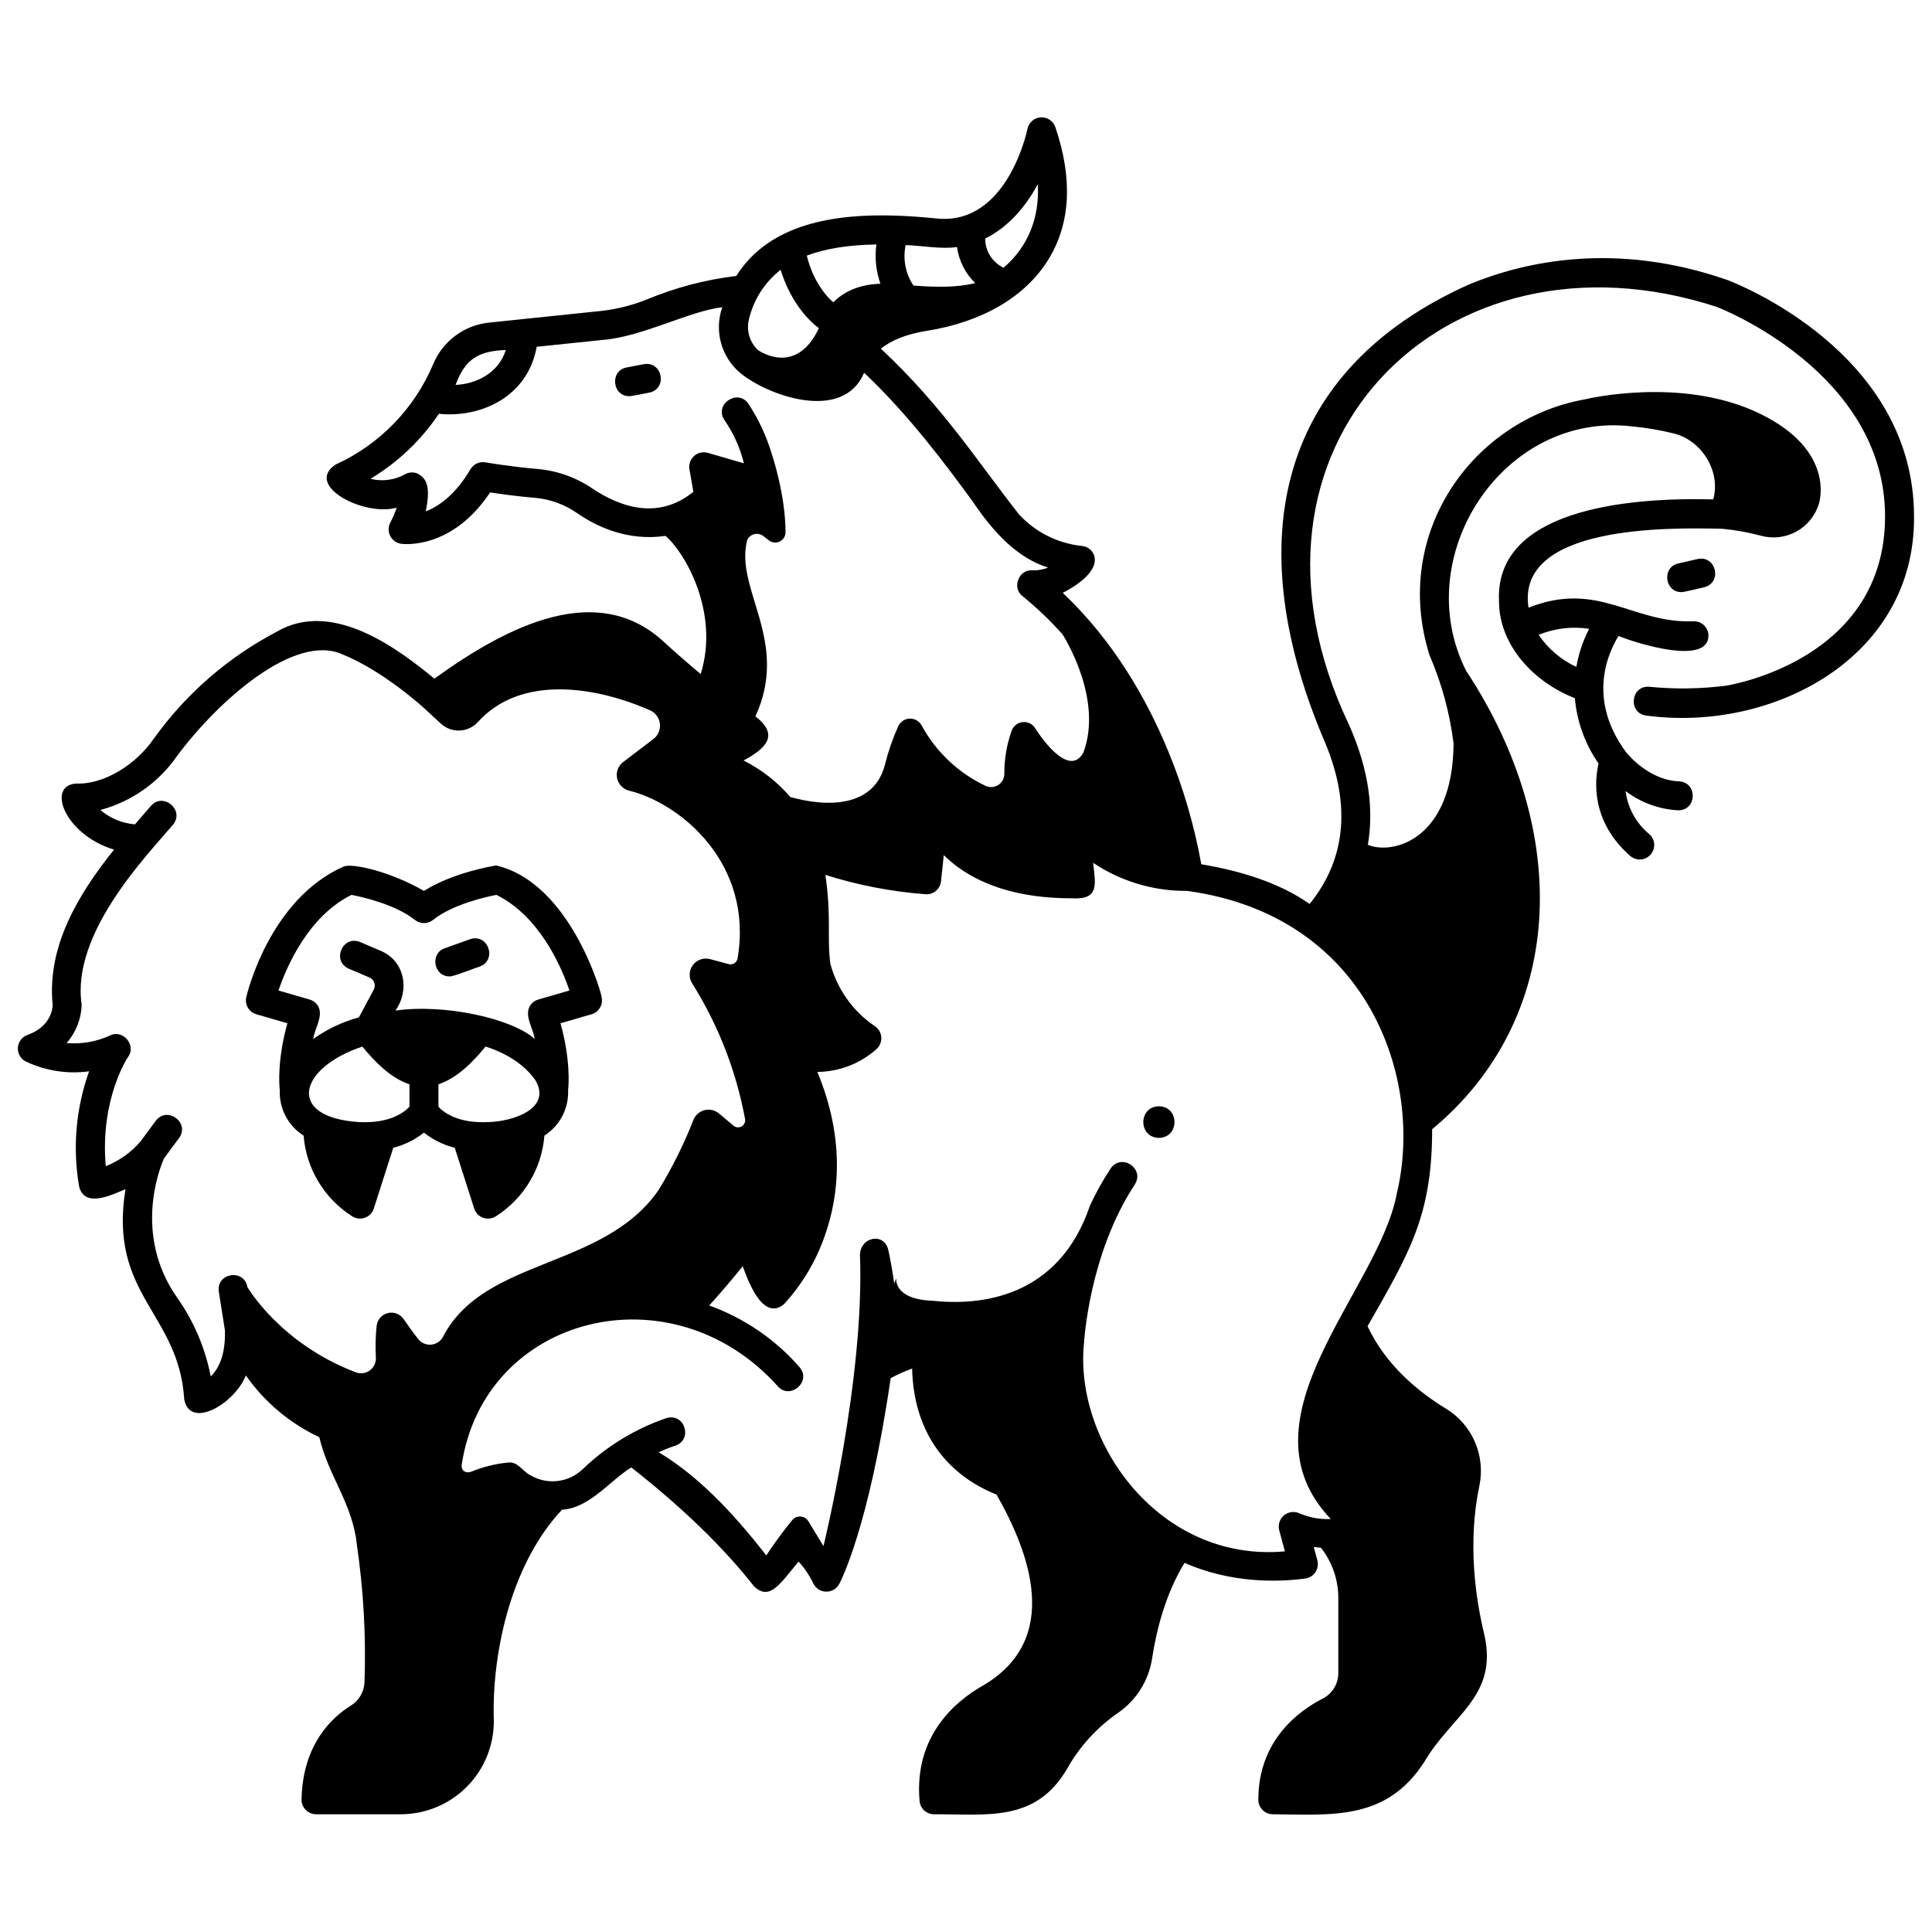 <?xml version="1.0" encoding="UTF-8"?>
<svg width="1200pt" height="1200pt" version="1.1" viewBox="0 0 1200 1200" xmlns="http://www.w3.org/2000/svg">
 <path d="m1072.5 173.76c-68.922-23.828-125.14-11.535-160.18 2.961-117.69 52.934-142.5 157-90.887 280.77 17.965 40.32 15.227 75.281-8 103.99-19.25-13.57-43.664-20.66-67.297-24.691l0.004-0.004c-4.332-24.109-11.234-47.691-20.594-70.332-13.055-31.727-33.574-68.051-65.457-98.23 6.086-3.062 23.566-13.129 19.246-23.918-1.383-3.023-4.32-5.035-7.641-5.238-14.777-1.609-28.484-8.492-38.602-19.387-24.98-31.555-47.164-66.918-85.973-103.12 6.719-5.371 16.262-9.121 28.359-11.039 34.859-5.504 61.859-21.445 76.02-44.879 13.477-22.32 14.828-49.789 4.004-81.652-1.309-3.859-5.051-6.356-9.117-6.09-4.066 0.27-7.445 3.238-8.234 7.238-0.113 0.602-12.402 60.109-56.398 55.574-8.105-0.832-16.707-1.508-25.492-1.793-37.535-1.223-78.422 4.832-98.934 37.48-19.184 2.301-37.957 7.246-55.785 14.695-9.039 3.594-18.52 5.961-28.188 7.043-14.641 1.52-55.621 5.793-69.574 7.242-7.539 0.77-14.734 3.551-20.828 8.055s-10.863 10.566-13.812 17.547c-11.664 27.848-33.438 50.246-60.945 62.688-19.086 13.234 18.023 32.266 38.176 26.672l-0.004 0.004c-1.066 3.215-2.402 6.336-3.996 9.324-1.32 2.594-1.316 5.664 0.012 8.254 1.328 2.586 3.82 4.379 6.695 4.816 1.32 0.191 31.398 4.016 55.34-31.883 6.453 0.98 17.23 2.477 27.926 3.359 9.355 0.824 18.332 4.09 26.035 9.465 12.344 8.523 31.629 17.598 54.926 14.16 11.609 9.613 33.926 47.152 21.91 85.812-7.199-6-15.676-13.285-23.68-20.707-40.387-36.289-94.246-10.773-141.73 23.586-21.332-17.492-62.594-49.492-97.508-29.379h0.004c-30.527 15.918-56.875 38.809-76.902 66.809-10.793 15.758-30.629 28.367-47.859 27.719-19 0.875-7.473 31.77 23.281 41.039-22.008 27.562-41.852 59.871-38.109 96.719-0.078 1.977-1.168 13.277-15.621 18.375v0.008c-3.359 1.184-5.703 4.234-5.981 7.781-0.277 3.551 1.562 6.93 4.691 8.621 12.293 5.879 26.031 8.035 39.535 6.207-8.215 22.914-10.348 47.562-6.195 71.547 3.359 13.566 20.273 5.242 28.801 1.641-10.699 65.816 33.078 76.598 36.48 130.48 3.519 19.145 31.371 2.734 38.27-14.77 11.609 16.543 27.34 29.766 45.637 38.355 5.539 23.984 20.809 41.453 23.305 66.758 4.18 28.375 5.769 57.074 4.75 85.738-0.359 5.934-3.617 11.312-8.707 14.383-11.066 6.867-29.73 23.555-30.395 58.141h-0.004c-0.031 2.41 0.902 4.734 2.594 6.457 1.688 1.723 3.992 2.699 6.406 2.715h52.559c15.387 0.023 30.152-6.09 41.016-16.984 10.867-10.895 16.941-25.676 16.875-41.062-1.359-38.594 9.16-95.734 42.34-131.11 17.172-1.023 29.66-18.027 43.02-26.262 31.555 24.719 57.191 49.543 76.188 73.781 9.965 9.586 16.465-1.965 27.742-15.301v-0.004c3.695 4.055 6.773 8.633 9.133 13.586 1.477 3.035 4.519 4.996 7.894 5.09s6.519-1.695 8.164-4.644c0.758-1.402 18.457-34.926 32-127.96h0.004c4.285-2.316 8.738-4.309 13.324-5.957 0.801 37.281 19.418 65.027 52.441 78.293 20.074 35.281 41.223 89.844-8.793 118.8-16.125 9.168-42.633 30.652-39.02 71.531 0.41 4.648 4.301 8.211 8.965 8.211 32.848-0.164 63.082 5.238 82.652-28.258h-0.004c7.793-13.867 18.656-25.77 31.75-34.797 11.352-7.875 18.965-20.066 21.062-33.723 2.492-16.445 8.004-39.574 20.125-59.379 28.445 12.48 56.668 12.141 75 9.75 2.566-0.355 4.856-1.789 6.293-3.941 1.441-2.152 1.887-4.82 1.234-7.324l-2.242-8.328c1.41 0.191 2.91 0.328 4.445 0.434 6.961 8.84 10.762 19.754 10.801 31.008v46.992c-0.027 3.289-0.961 6.508-2.703 9.301-1.742 2.793-4.223 5.047-7.168 6.516-14.867 7.641-39.805 25.953-39.805 62.734v0.004c0 4.969 4.027 9 9 9 37.82 0.426 70.543 3.652 93.949-32.281 17.09-29.453 46.078-40.707 37.441-79.199-5.488-22.613-10.492-56.977-3.156-92.23 1.977-9.152 1.066-18.691-2.602-27.305s-9.914-15.879-17.883-20.793c-16.047-9.691-37.25-26.375-48.906-51.312 25.637-45.062 40.18-68.398 40.109-122.36 81.84-67.852 88.32-182.8 21.035-284.88-35.648-71.074 23.195-161.26 103.44-151.63h-0.004c8.367 0.781 16.668 2.176 24.832 4.168 17.848 3.938 30.211 23.5 25.305 41.137-55.027-1.422-135.68 6.738-133.08 63.184-0.031 27.254 21.551 50.371 47.121 60.277h-0.004c1.281 14.59 6.359 28.586 14.727 40.605-2.441 10.508-4.906 35.801 19.621 57.359h0.004c3.731 3.281 9.418 2.918 12.699-0.816 3.285-3.731 2.918-9.418-0.812-12.703-8.148-6.699-13.418-16.266-14.727-26.73 9.496 7.195 20.945 11.363 32.848 11.953 11.582-0.172 11.945-17.375 0.336-18-19.074-0.719-32.43-17.52-32.938-18.16-24.09-32.711-11.414-61.168-4.629-72.152 10.93 4.543 56.488 18.828 55.852-0.594-0.121-2.387-1.188-4.625-2.965-6.223-1.777-1.594-4.117-2.418-6.504-2.281-37.875 1.441-59.059-25.633-102.29-8.441-7.894-51.023 85.809-49.891 120.41-49.012 8.164 0.77 16.25 2.227 24.168 4.356 7.352 1.965 15.18 1.008 21.844-2.672 6.66-3.68 11.641-9.797 13.891-17.07 0 0 11.395-33.047-37.062-56.344-48.453-23.293-108.14-8.691-108.14-8.691-69.578 12.375-120.41 83.004-96.633 158.84 7.566 17.48 12.602 35.945 14.957 54.848-0.332 60.211-38.16 69.438-53.23 62.992 3.539-20.539 1.301-45.32-11.73-74.582-82.258-172.76 59.039-314.82 228.52-259.47 1.043 0.395 104.45 40.262 104.45 130.12 0 88.375-94.711 104.48-98.715 105.12v-0.004c-15.785 2.019-31.746 2.25-47.582 0.688-11.793-1.066-13.559 16.543-1.828 17.906 78.262 10.43 166.91-35.887 166.12-123.71 0.016-102.42-111.39-145.18-116.34-147.02zm-427.92-59.312c1.262 20.836-6.238 39.086-21.262 51.84h0.004c-3.422-1.633-6.312-4.203-8.328-7.41-2.019-3.211-3.086-6.926-3.074-10.719 14.684-7.211 25.383-20.207 32.66-33.723zm-82.066 37.781c9.941 0.281 21.914 2.691 31.898 1.199 1.168 8.523 5.16 16.414 11.336 22.406-12.203 2.984-25.309 2.484-38.375 1.539-4.953-7.379-6.703-16.449-4.859-25.145zm424.54 238.34v-0.004c-3.852 7.434-6.535 15.418-7.953 23.668-9.469-4.394-17.562-11.281-23.422-19.922 9.926-4.074 20.773-5.367 31.375-3.746zm-442.72-238.73c-1.105 8.219-0.242 16.578 2.519 24.395-15.055 0.453-24.109 6.262-29.258 11.539-9.688-8.449-14.668-21.141-16.469-29.02 11.57-4.367 25.887-6.644 43.207-6.914zm-79.094 46.254c2.887-12.102 9.809-22.855 19.621-30.5 3.91 12.574 11.441 26.848 23.762 36.27-14.438 30.629-37.891 13.523-37.891 13.523-2.559-2.43-4.418-5.5-5.383-8.895-0.969-3.394-1.004-6.984-0.109-10.398zm-151.07 19.293c-4.297 13.965-17.984 21.137-31.199 21.676 5.977-16.191 14.215-21.008 31.199-21.676zm114.06 74.07 2.43 14.008c-22.453 18.285-46.418 8.664-62.051-1.594h-0.004c-10.301-7.168-22.297-11.508-34.801-12.594-15.707-1.285-32.184-4.078-32.348-4.109-3.691-0.629-7.383 1.09-9.277 4.32-9.391 16-19.824 23.07-27.758 26.16 2.867-13.781 1.441-20.668-5.684-23.762-2.285-0.746-4.777-0.547-6.918 0.555-6.578 3.746-14.352 4.805-21.691 2.949 16.945-10.184 31.445-23.965 42.48-40.367 26.691 2.656 55.316-10.969 60.734-41.629l41.961-4.363c23.809-2.047 53.5-17.977 73.328-20.211l0.004-0.004c-2.496 7.094-2.785 14.781-0.832 22.043 1.957 7.262 6.066 13.762 11.789 18.645 17.133 14.289 64.16 31.117 77.117-0.016 28.535 26.992 51.57 58.348 67.199 79.633 13.465 19.977 27.965 35.348 47.07 41.418v-0.004c-2.992 1.195-6.191 1.785-9.414 1.742-8.578-1.086-13.379 10.754-6.481 15.961 8.91 7.231 17.223 15.164 24.859 23.723 1.566 2.457 25.172 40.336 13.043 73.297-7.598 14.281-22.461-3.152-29.867-14.77h0.004c-1.621-2.738-4.68-4.293-7.848-3.984-3.168 0.309-5.871 2.426-6.93 5.426-3.019 8.508-4.551 17.477-4.527 26.504 0.078 2.867-1.344 5.57-3.754 7.125-2.41 1.555-5.457 1.738-8.039 0.484-16.738-7.945-30.543-20.973-39.438-37.223-1.414-2.805-4.316-4.547-7.457-4.477-3.137 0.07-5.957 1.941-7.246 4.805-3.441 7.648-6.184 15.59-8.195 23.727-6.805 26.754-35.965 26.598-58.801 20.16-8.078-9.418-17.957-17.129-29.059-22.68 13.723-7.34 22.594-15.723 7.375-27.379 21.633-47.055-13.188-79.09-5.055-109.68 0.867-1.781 2.488-3.082 4.414-3.539 1.93-0.457 3.961-0.02 5.535 1.184l3.562 2.734c1.934 1.48 4.543 1.727 6.719 0.641 2.18-1.086 3.551-3.316 3.535-5.75 0-23.711-8.668-49.031-8.668-49.031v0.016c-3.273-10.867-8.098-21.199-14.332-30.68-6.566-9.742-21.469 0.148-14.977 9.984 5.648 8.156 9.762 17.277 12.129 26.914l-22.461-6.508 0.004-0.004c-2.984-0.832-6.184-0.09-8.492 1.977-2.305 2.066-3.394 5.168-2.891 8.223zm-168.48 540.24c-3.234-4.078-6.289-8.332-9.027-12.371v0.004c-2.172-3.191-6.106-4.691-9.852-3.758-3.742 0.934-6.512 4.102-6.934 7.941-0.699 6.535-0.859 13.117-0.477 19.68 0.184 3.121-1.223 6.129-3.746 7.981-2.519 1.855-5.809 2.305-8.734 1.195-47.074-17.902-67.301-52.918-67.301-52.918-2.051-11.641-19.441-8.906-17.777 2.812l3.816 24.109c0.414 15.719-4.199 24.109-8.828 28.547h-0.004c-3.422-17.742-10.617-34.539-21.094-49.258-27.078-38.992-10.574-80.16-7.957-86.098l9.391-12.719c6.961-9.492-7.441-20.137-14.48-10.691l-9.617 13.023h0.004c-5.832 6.695-13.184 11.895-21.438 15.168-3.676-41.785 13.68-67.629 13.852-67.875 5.336-7.129-3.121-17.301-11.102-13.355h0.004c-8.465 3.906-17.801 5.539-27.086 4.742 5.875-6.66 9.184-15.191 9.336-24.07-6.453-44.203 40.395-92.242 56.656-111.45 7.652-8.918-5.867-20.641-13.613-11.773l-9.914 11.461c-7.918-0.652-15.434-3.777-21.48-8.93 19.371-5.191 36.266-17.102 47.668-33.602 25.66-34.504 73.062-76.375 102.56-63.098 25.504 10.195 50.676 33.297 50.914 33.52l10.32 9.52c3.133 2.902 7.285 4.453 11.551 4.316 4.269-0.141 8.312-1.957 11.25-5.055 26.824-30 73.789-22.305 107.68-7.266 3.188 1.652 5.305 4.82 5.613 8.398 0.305 3.578-1.246 7.062-4.109 9.23l-18.738 14.258 0.004-0.004c-3.051 2.309-4.527 6.152-3.805 9.91 0.723 3.758 3.516 6.777 7.203 7.793 32.211 7.746 77.762 45.383 67.633 104.44-0.242 1.191-0.969 2.227-2 2.867s-2.281 0.824-3.457 0.516l-11.645-3.121c-4.008-1.062-8.254 0.445-10.699 3.793-2.441 3.348-2.578 7.856-0.34 11.344 16.141 25.727 27.273 54.27 32.809 84.129 0.352 1.828-0.48 3.676-2.078 4.625-1.602 0.945-3.625 0.781-5.055-0.406l-9.121-7.637c-2.492-2.074-5.832-2.816-8.973-2.004-3.137 0.816-5.695 3.09-6.867 6.113-5.949 15.176-13.23 29.793-21.758 43.68-34.246 49.219-108.13 41.625-133.68 90.836v0.004c-1.438 2.797-4.199 4.672-7.332 4.981-3.129 0.305-6.203-1-8.156-3.469zm607.77-90.047c-11.461 60.379-100.34 139.44-40.969 201.82h-0.004c-6.609 0.336-13.211-0.844-19.297-3.445-3.172-1.535-6.945-1.09-9.676 1.137-2.727 2.231-3.914 5.84-3.043 9.254l3.543 13.168c-77.695 6.996-130.73-67.348-124.84-128.79 0.152-1.613 3.137-55.695 31.594-99.055 6.371-9.934-8.297-19.715-15-9.945-4.801 7.285-9.062 14.91-12.746 22.82-19.555 57.977-68.621 62.445-97.891 59.312-24.676-0.938-22.5-14.117-22.5-14.117-0.48 1.156-0.895 2.305-1.289 3.453-0.766-5.953-1.922-12.668-3.625-20.777-2.617-11.5-18.051-8.16-17.617 3.699 2.809 76.391-22.684 180.12-22.684 180.12l-9.359-15.395v-0.004c-1.047-1.727-2.867-2.832-4.879-2.965-2.016-0.133-3.965 0.727-5.231 2.297-5.727 7.008-11.086 14.309-16.059 21.871-21.383-27.645-43.492-50.176-66.82-64.078 3.289-1.539 6.664-2.887 10.109-4.035 11.25-3.57 6.277-20.422-5.141-17.25-19.457 6.625-37.219 17.434-52.047 31.668-4.332 4.203-9.949 6.84-15.953 7.488-6 0.648-12.051-0.727-17.184-3.91-4.387-2.375-7.477-8.27-13.172-7.598v0.004c-7.945 0.754-15.738 2.68-23.121 5.719-3.547 1.219-6.047-0.77-5.914-3.906 13.77-93.344 130.16-122.82 196.26-49.324 7.59 8.93 21.336-2.672 13.703-11.668v-0.004c-15.145-17.359-34.477-30.559-56.16-38.348 7.039-7.789 13.977-15.914 20.809-24.379 2.918 7.797 12.105 34.508 25.559 23.637 11.645-12.668 20.469-27.656 25.895-43.984 7.832-22.711 12.652-57.703-5.094-100.35v0.004c13.586-0.117 26.664-5.176 36.785-14.238 2.113-1.922 3.191-4.731 2.906-7.574s-1.895-5.383-4.348-6.848c-13.363-9.188-23.027-22.828-27.262-38.48-2.211-16.336 0.77-28.824-3.098-55.25h-0.004c20.207 6.398 41.086 10.43 62.223 12.016 4.844 0.363 9.098-3.191 9.598-8.023l1.727-16.27c13.156 13.051 37.047 26.805 79.328 26.805 17.773 1.148 14.746-9.027 13.441-22.012v-0.004c17.254 11.527 37.574 17.598 58.32 17.434 112.75 15.32 147.46 117.2 130.21 188.3z"/>
 <path d="m300.1 756.39c2.652 0.941 5.594 0.586 7.945-0.957 17.344-11.051 28.488-29.605 30.098-50.105 9.562-6.094 15.164-16.805 14.715-28.133 0.391-3.562 1.547-19.078-4.727-41.625l19.277-5.586c4.59-1.332 7.34-6.019 6.262-10.676 0.512-0.301-18.758-70.801-65.473-81.75-1.172 0.176-26.363 4.129-44.879 15.801-21.215-12.238-44.703-17.34-49.867-15.137-45.91 20.305-59.902 78.613-60.48 81.086h-0.004c-1.078 4.656 1.672 9.344 6.262 10.676l19.273 5.586c-6.277 22.559-5.113 38.082-4.723 41.629-0.441 11.352 5.195 22.078 14.793 28.156 1.621 20.484 12.766 39.02 30.094 50.059 2.348 1.551 5.289 1.906 7.941 0.969 2.656-0.938 4.719-3.062 5.574-5.742l12.082-37.754c6.949-1.746 13.445-4.953 19.059-9.402 5.633 4.469 12.156 7.68 19.129 9.422l12.074 37.734c0.855 2.684 2.922 4.812 5.574 5.75zm-45.777-68.977c-3.07 3.312-12.027 10.516-31.309 9.539-45.484-2.926-37.922-33.527 2.039-46.906 7.367 8.965 17.355 19.551 29.281 23.434zm-8.719-59.734c9.016-12.613 5.852-30.789-9.051-37.07l-12.859-5.492c-10.953-4.449-17.871 11.723-7.062 16.559l12.863 5.488h-0.004c1.398 0.598 2.481 1.758 2.984 3.195 0.5 1.434 0.375 3.016-0.344 4.356l-9.223 17.203c-10.156 2.742-19.742 7.277-28.305 13.391 0.562-6 6.223-13.59 3.215-19.977h-0.004c-1.133-2.188-3.113-3.812-5.481-4.496l-19.367-5.609c5.059-14.879 18.48-46.078 45.359-59.406 7.137 1.387 27.359 6 39.395 15.582v-0.004c3.281 2.617 7.938 2.617 11.215 0 12.043-9.602 32.262-14.199 39.391-15.582 26.879 13.324 40.305 44.535 45.359 59.406l-19.367 5.609 0.004 0.004c-2.367 0.688-4.348 2.309-5.484 4.492-3.008 6.394 2.641 13.984 3.215 19.98-13.68-12.559-55.746-22-86.449-17.625zm26.719 59.762v-13.973c11.922-3.887 21.902-14.469 29.281-23.434 16.078 5.137 25.359 13.242 30.676 20.492 11.188 18.164-14.145 26.043-28.637 26.398-19.387 1.066-28.336-6.246-31.32-9.473z"/>
 <path d="m399.88 226.2-10.672 2.031c-10.586 1.957-8.973 17.934 1.68 17.844 0.895 0.133 11.23-2.027 12.363-2.195 11.582-2.41 8.281-19.691-3.371-17.68z"/>
 <path d="m291.93 583.37-15.684 5.609c-9.434 3.238-6.793 17.645 3.027 17.477 1.945 0.379 16.609-5.574 18.719-6.133 11.07-4.164 5.137-20.762-6.062-16.953z"/>
 <path d="m1054.4 347.22-12.031 2.777c-10.32 2.301-8.422 17.887 2.019 17.773 1.152 0.188 12.68-2.766 14.062-3.008 11.477-2.844 7.531-20.016-4.051-17.543z"/>
 <path d="m719.82 687.12c-12.91 0.223-12.91 19.426 0 19.645 12.898-0.23 12.898-19.434 0-19.645z"/>
</svg>
